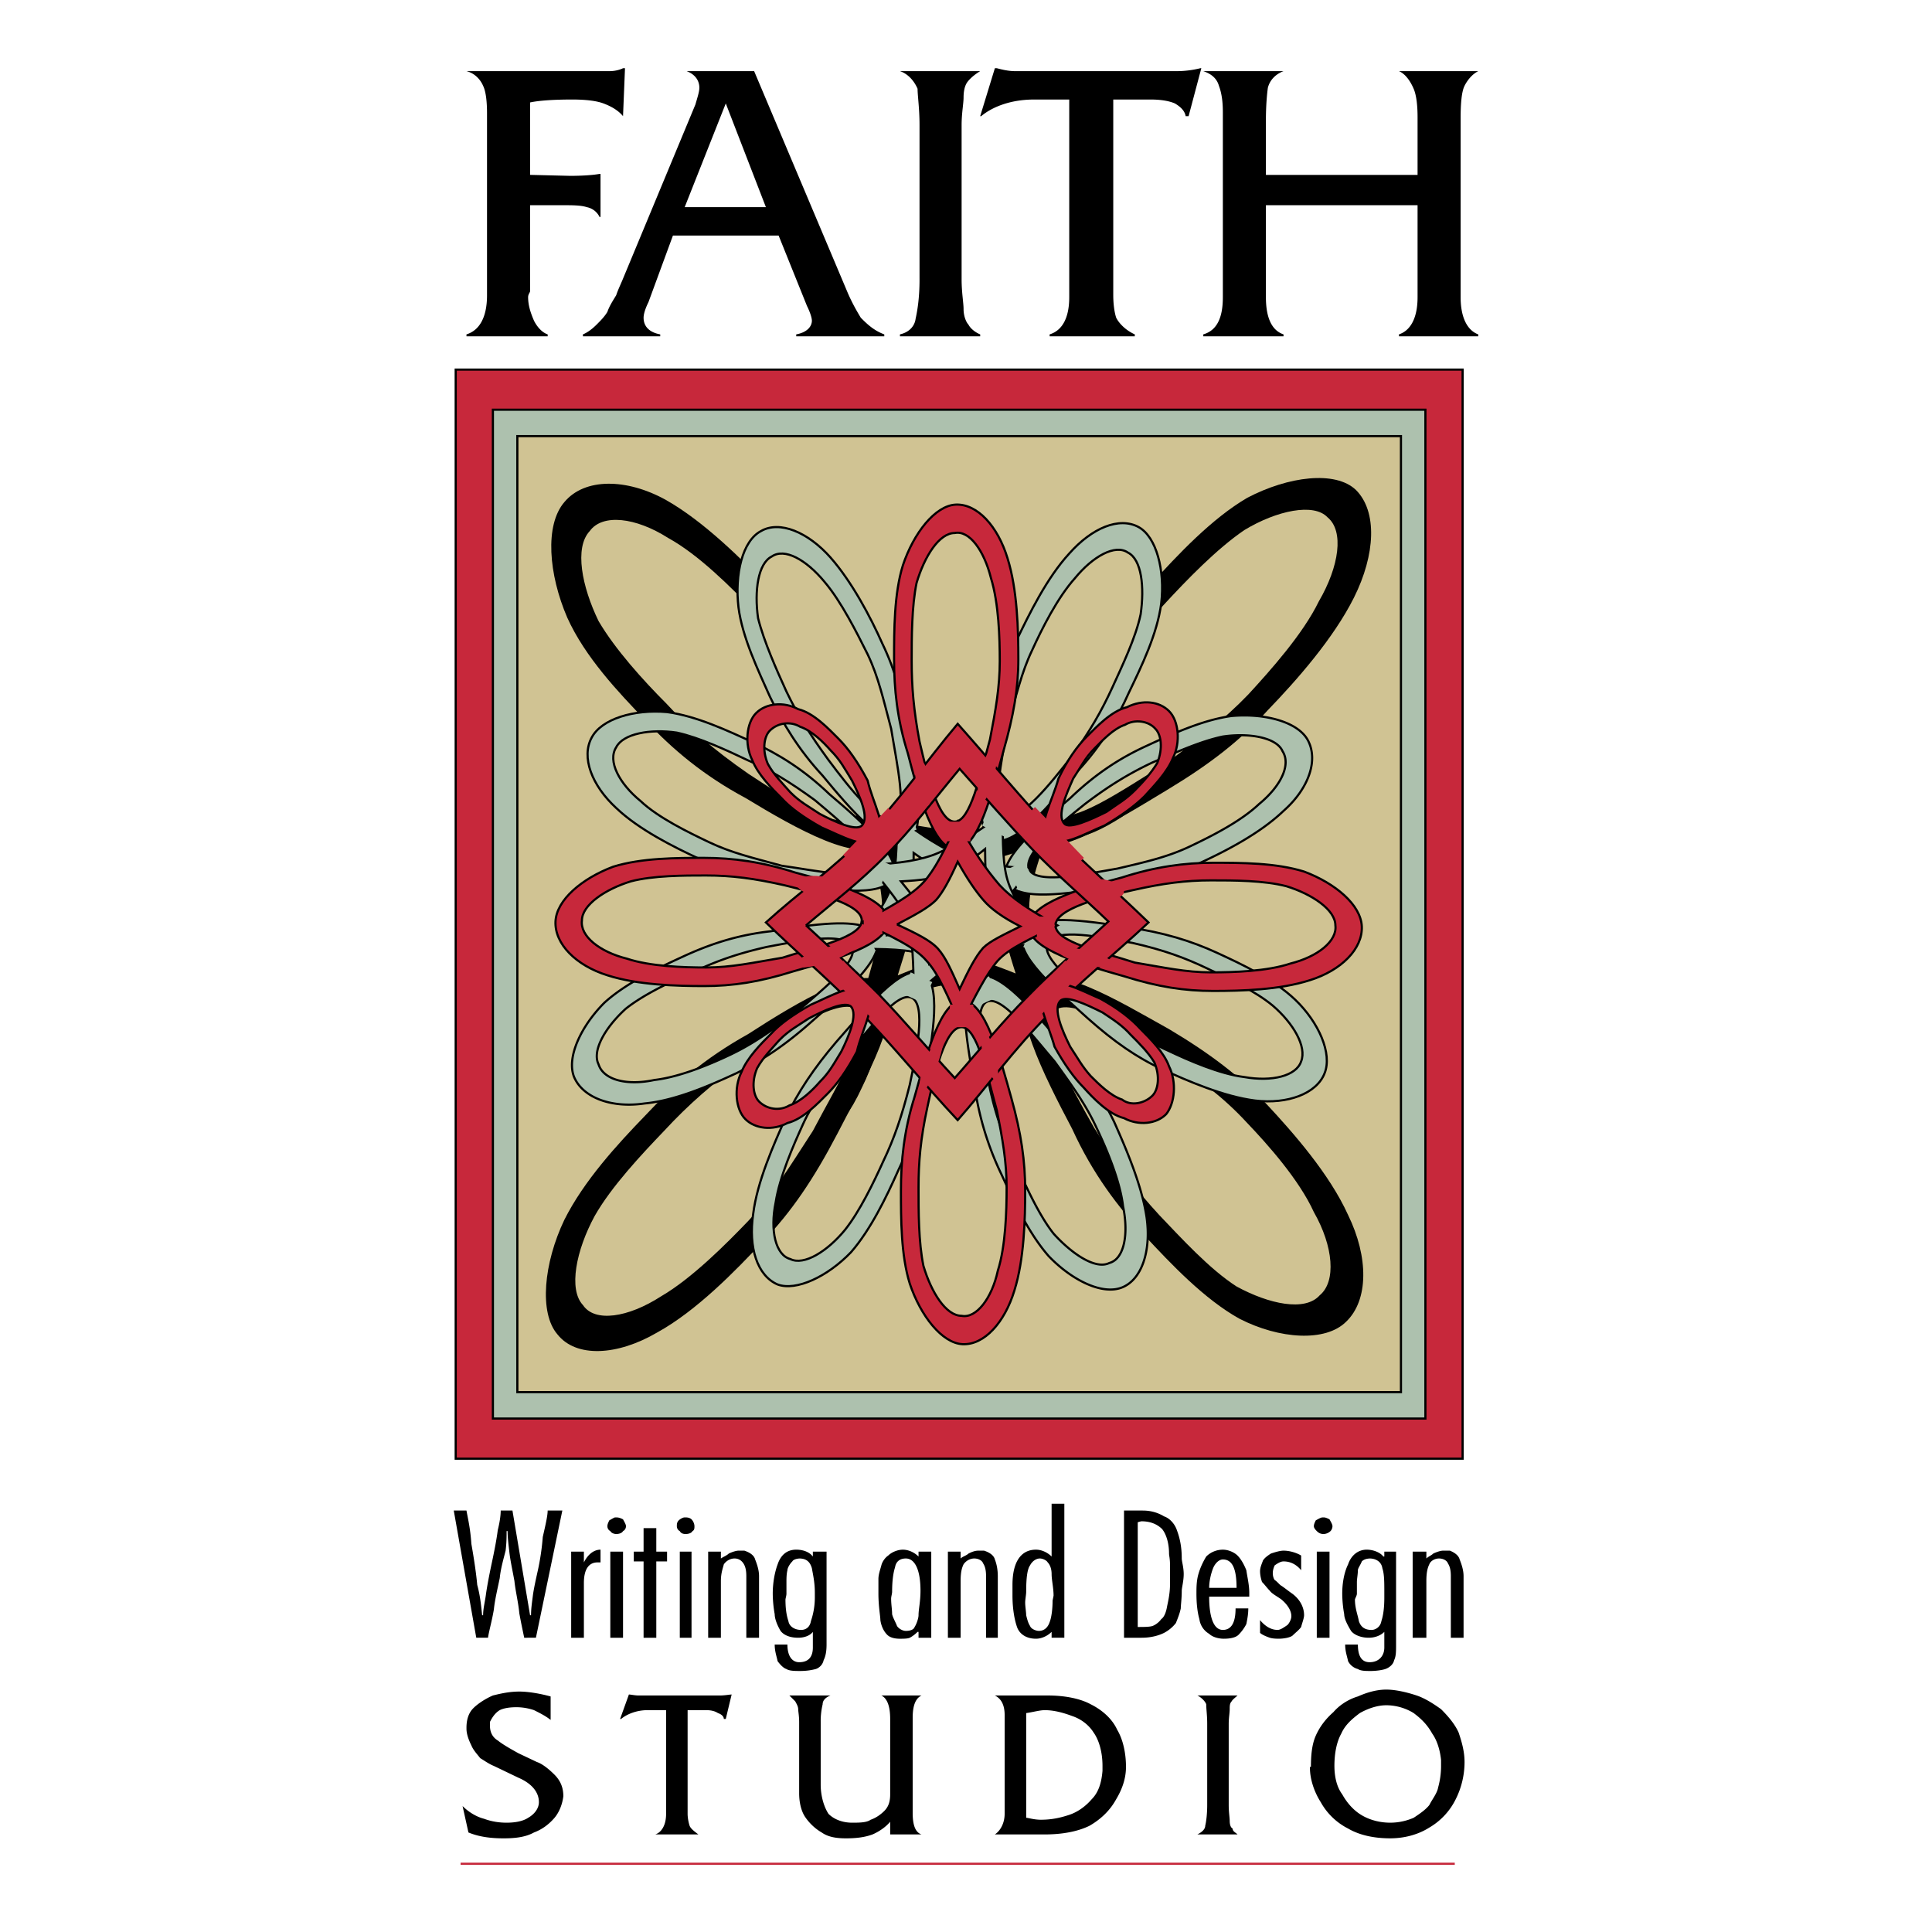 <svg xmlns="http://www.w3.org/2000/svg" width="2500" height="2500" viewBox="0 0 192.756 192.756"><path fill-rule="evenodd" clip-rule="evenodd" fill="#fff" d="M0 0h192.756v192.756H0V0z"/><path d="M48.59 29.455V11.297c0-1.074-.098-2.148-.39-2.734-.293-.683-.879-1.269-1.66-1.464h14.254c.683 0 1.171-.195 1.367-.293h.195l-.196 4.784c-.488-.586-1.171-.977-1.953-1.27-.781-.293-1.953-.391-3.124-.391-1.757 0-3.319.098-4.198.293v7.225l4.002.098c1.367 0 2.44-.098 2.929-.195h.098v4.295h-.098a1.78 1.78 0 0 0-1.269-.976c-.586-.195-1.464-.195-2.343-.195h-3.319v8.591c0 .098-.195.293-.195.586 0 .879.292 1.66.585 2.343.293.586.781 1.172 1.367 1.367v.195H46.54v-.196c1.269-.39 2.05-1.659 2.05-3.905zm13.57-1.659l7.224-17.378c.195-.684.391-1.269.391-1.66 0-.781-.488-1.367-1.27-1.66h6.736l9.274 21.966c.488 1.172 1.074 2.148 1.367 2.636.585.585 1.269 1.269 2.343 1.66v.195H79.44v-.195c1.074-.195 1.562-.781 1.562-1.367 0-.292-.195-.878-.488-1.464L77.683 23.5H67.139l-2.44 6.639c-.195.391-.488 1.074-.488 1.562 0 .878.586 1.464 1.66 1.66v.195h-7.712v-.196c.488-.195.976-.586 1.367-.977s.781-.781 1.074-1.269c.195-.585.586-1.171.878-1.66.194-.585.487-1.17.682-1.658zm6.151-7.127h8.103L72.411 10.32l-4.1 10.349zm23.43 7.127V12.468c0-1.66-.195-2.929-.195-3.612-.293-.683-.879-1.464-1.757-1.757h8.005c-.488.293-.976.684-1.269 1.074-.292.39-.39.976-.39 1.562 0 .586-.195 1.562-.195 2.734v15.425c0 1.269.195 2.343.195 2.929 0 .781.293 1.367.488 1.562.195.391.683.781 1.171.977v.195h-8.005v-.197c.878-.195 1.464-.781 1.562-1.562.195-.878.391-2.147.391-3.905v-.097h-.001zm14.937 1.854V9.93h-3.516c-2.244 0-4.1.684-5.271 1.66h-.098l1.465-4.784h.195c.391.098 1.074.293 1.855.293h16.107a9.803 9.803 0 0 0 2.344-.293h.098l-1.27 4.784h-.293c-.098-.586-.586-.977-1.074-1.27-.684-.293-1.562-.391-2.439-.391h-3.711v19.525c0 .781.098 1.66.293 2.246.293.585.977 1.269 1.855 1.66v.195h-8.494v-.195c1.27-.39 1.954-1.659 1.954-3.71zm15.326 0V11.199c0-.977-.098-1.855-.391-2.636-.195-.683-.684-1.171-1.561-1.464h8.004c-.779.293-1.365.879-1.561 1.66-.098.684-.195 1.855-.195 3.222v5.467h15.131v-5.76c0-1.074-.098-2.148-.391-2.832s-.781-1.464-1.463-1.757h7.906c-.586.293-1.074.879-1.365 1.464-.293.586-.391 1.757-.391 3.222V29.65c0 2.05.682 3.319 1.756 3.71v.195h-7.906v-.195c1.17-.391 1.854-1.66 1.854-3.71v-9.177H126.3v9.177c0 2.05.586 3.319 1.756 3.71v.195h-8.004v-.195c1.366-.39 1.952-1.659 1.952-3.71zM45.271 150.707h1.269c.098.585.391 1.757.488 3.319.293 1.659.488 3.026.586 4.1.293 1.074.391 2.051.488 3.026h.098c0-.684.195-1.366.292-2.147.098-.684.293-1.757.586-3.124.293-1.367.488-2.44.585-3.222.195-.781.293-1.464.293-1.952h1.172l1.757 10.445h.097c0-.684.098-1.269.195-2.05.098-.684.293-1.562.488-2.44.195-.879.391-2.051.488-3.319.293-1.27.488-2.147.488-2.636h1.464l-2.636 12.691H52.3c-.098-.488-.293-1.367-.488-2.441-.097-1.073-.391-2.245-.488-3.221-.195-1.074-.391-1.953-.488-2.734-.098-.879-.195-1.562-.195-2.245h-.098c0 .488 0 1.171-.098 1.952-.195.781-.488 1.758-.586 2.734-.195.976-.488 2.147-.585 3.124-.195 1.171-.488 2.147-.586 2.831h-1.171l-2.246-12.691zm11.715 4.1h1.269v1.074c.391-.781.977-1.27 1.66-1.27v1.27h-.293c-.878 0-1.367.684-1.367 2.051v5.467h-1.269v-8.592zm5.174 0v8.592h-1.269v-8.592h1.269zm-.683-3.416c.293 0 .488.097.684.194.097.195.292.488.292.684s-.097.391-.292.488c-.098.195-.391.293-.684.293-.195 0-.488-.098-.585-.293-.195-.098-.293-.293-.293-.488s.098-.391.195-.586c.195-.098.488-.292.585-.292h.098zm5.076 3.416v.977h-1.074v7.615H64.21v-7.615h-.976v-.977h.976v-2.343h1.269v2.343h1.074zm2.441 0v8.592h-1.171v-8.592h1.171zm-.586-3.416c.292 0 .488.097.585.194.195.195.293.488.293.684s0 .391-.195.488c-.098.195-.391.293-.683.293-.293 0-.488-.098-.586-.293-.195-.098-.293-.293-.293-.488s0-.391.195-.586c.098-.098.39-.292.586-.292h.098zm7.322 5.857v6.15h-1.269v-6.15c0-.586-.098-.977-.293-1.27-.195-.293-.488-.488-.878-.488-.488 0-.879.293-1.074.586-.098.391-.293.879-.293 1.66v5.662h-1.269v-8.592h1.269v.684c.293-.195.586-.293.781-.488.195-.098.684-.293.976-.293h.586c.585.195.976.488 1.074.879.195.488.39 1.074.39 1.66zm1.562 6.833h1.269c0 1.172.488 1.758 1.171 1.758.977 0 1.367-.586 1.367-1.465v-1.562c-.292.391-.878.586-1.464.586-.879 0-1.465-.293-1.757-.684-.293-.488-.586-1.172-.586-1.66a12.15 12.15 0 0 1-.195-2.05c0-1.073.195-2.147.488-2.929.293-.879.879-1.465 1.855-1.465.781 0 1.367.293 1.659.684v-.488h1.367v9.274c0 .684-.098 1.172-.293 1.562-.098.488-.488.781-.781.878-.39.099-.878.195-1.562.195-.488 0-1.074 0-1.367-.195-.293-.097-.585-.39-.879-.78-.097-.487-.292-.975-.292-1.659zm2.539-8.591c-.293 0-.684.098-.781.293-.293.293-.488.684-.488.879-.098.391-.098.878-.098 1.171v1.172c0 .195-.098.488-.098.586 0 .878.098 1.562.293 2.147.098.586.684.879 1.269.879.488 0 .879-.293.977-.879a7.285 7.285 0 0 0 .391-2.343v-.488c0-1.074-.196-1.854-.293-2.44-.195-.684-.586-.977-1.27-.977h.098zm12.007 3.222c0-2.147-.586-3.222-1.465-3.222-.585 0-.976.293-1.073.879-.195.586-.293 1.464-.293 2.44 0 .195-.098.488-.098.684 0 .586.098 1.074.098 1.562.098.391.39.879.488 1.172.195.293.585.488.878.488.391 0 .781-.098.879-.391.195-.293.391-.879.391-1.172 0-.585.195-1.366.195-2.44zm-.195-3.417v-.488h1.269v8.592h-1.269v-.586h-.098c-.293.293-.586.488-.781.586s-.683.098-.976.098c-.488 0-.976-.098-1.269-.391s-.586-.781-.684-1.465c0-.391-.195-1.367-.195-2.636v-1.465c0-.487.195-.976.293-1.366s.391-.781.684-.977c.293-.293.879-.586 1.464-.586s1.171.293 1.562.684zm7.908 1.953v6.15h-1.172v-6.15c0-.586-.098-.977-.293-1.27-.098-.293-.488-.488-.879-.488-.488 0-.878.293-1.073.586-.195.391-.292.879-.292 1.66v5.662h-1.27v-8.592h1.27v.684c.195-.195.585-.293.78-.488.195-.098.585-.293.976-.293h.586c.586.195.977.488 1.074.879.195.488.293 1.074.293 1.66zm6.638-7.225v13.375h-1.27v-.586c-.391.391-.977.684-1.562.684-.879 0-1.561-.391-1.854-1.074-.293-.781-.488-1.953-.488-3.222v-1.074c0-2.343.879-3.515 2.342-3.515.586 0 1.172.293 1.562.684v-5.271h1.27v-.001zm-1.074 9.177c0-.781-.195-1.562-.195-2.147 0-.586-.195-.977-.391-1.172-.098-.195-.488-.391-.781-.391-.391 0-.781.293-.977.684-.293.391-.389 1.366-.389 2.636 0 .293-.1.781-.1 1.074 0 .39.1.976.1 1.269.096.391.195.781.389 1.074.098.293.586.488.879.488.488 0 .879-.293 1.074-.879.195-.488.293-1.367.293-2.147l.098-.489zm7.03-8.493H114c.977 0 1.658.293 2.146.585.586.195 1.074.781 1.27 1.367.293.781.488 1.659.488 2.831 0 .293.195.879.195 1.562s-.195 1.366-.195 1.659c0 .781-.098 1.465-.098 1.757-.098.488-.293.977-.488 1.465a3.69 3.69 0 0 1-1.172.977c-.586.293-1.365.488-2.244.488h-1.758v-12.691h.001zm1.367 1.073v10.544c.586 0 1.172 0 1.465-.098.291-.098.682-.391.877-.684.293-.195.488-.684.586-1.27.098-.487.293-1.269.293-2.245v-.488-1.366c0-.684-.098-.977-.098-1.172 0-1.074-.293-1.952-.684-2.44-.488-.488-1.17-.781-2.049-.781-.098 0-.391.098-.391.098v-.098h.001zm9.761 8.689h1.27c0 .586-.098 1.074-.195 1.562-.195.391-.488.781-.781 1.074s-.879.391-1.465.391-1.172-.195-1.463-.488a2.007 2.007 0 0 1-.977-1.465c-.195-.684-.293-1.562-.293-2.538 0-.586 0-1.269.195-1.952s.488-1.27.781-1.758a2.355 2.355 0 0 1 1.658-.684c.586 0 1.172.293 1.465.586.391.391.684.977.879 1.465.098.684.293 1.464.293 2.245v.391h-4.002c0 2.147.488 3.319 1.365 3.319.88 0 1.27-.781 1.27-2.148zm.098-2.05c0-1.854-.391-2.831-1.367-2.831-.391 0-.779.391-.975.879s-.391 1.27-.391 1.952h2.733zm2.344 4.491v-1.27c.488.586 1.074.977 1.756.977.295 0 .684-.293.977-.488.195-.195.391-.586.391-.879 0-.488-.293-1.073-.977-1.659-.391-.293-.975-.586-1.17-.879-.293-.293-.488-.586-.781-.879-.098-.293-.195-.683-.195-1.073s.195-.781.293-1.074c.195-.293.488-.488.781-.684.293-.098.877-.293 1.268-.293.586 0 1.27.195 1.758.488v1.465c-.488-.586-1.074-.879-1.758-.879-.291 0-.586.195-.877.391-.098.195-.195.488-.195.781s.098.585.195.683c.291.195.486.488.682.586.293.195.781.586 1.074.781.781.586 1.172 1.367 1.172 2.147 0 .293-.195.781-.293 1.172-.195.293-.586.586-.879.879-.293.195-.879.293-1.365.293-.1 0-.586 0-.879-.098s-.783-.293-.978-.488zm6.931-8.103v8.592h-1.27v-8.592h1.27zm-.585-3.416c.195 0 .391.097.586.194.098.195.293.488.293.684s-.098.391-.195.488a1.055 1.055 0 0 1-.684.293c-.293 0-.488-.098-.684-.293-.098-.098-.293-.293-.293-.488s.098-.391.195-.586c.195-.098.488-.292.684-.292h.098zm2.146 12.69h1.27c0 1.172.391 1.758 1.172 1.758.879 0 1.465-.586 1.465-1.465v-1.562c-.391.391-.977.586-1.562.586-.781 0-1.465-.293-1.758-.684-.293-.488-.682-1.172-.682-1.66a11.93 11.93 0 0 1-.197-2.05c0-1.073.197-2.147.586-2.929.293-.879.977-1.465 1.855-1.465.684 0 1.367.293 1.66.684h.098v-.488h1.172v9.274c0 .684 0 1.172-.195 1.562-.098.488-.586.781-.879.878-.293.099-.879.195-1.465.195-.488 0-.977 0-1.27-.195a1.551 1.551 0 0 1-.977-.78c-.098-.487-.293-.975-.293-1.659zm2.539-8.591c-.391 0-.684.098-.879.293-.098.293-.391.684-.391.879 0 .391-.098.878-.098 1.171v1.172c0 .195-.195.488-.195.586 0 .878.293 1.562.391 2.147.195.586.586.879 1.27.879.391 0 .879-.293.977-.879.195-.586.293-1.366.293-2.343v-.488c0-1.074 0-1.854-.195-2.44-.098-.684-.684-.977-1.27-.977h.097zm9.275 1.758v6.15h-1.27v-6.15c0-.586-.098-.977-.293-1.27-.098-.293-.488-.488-.879-.488-.488 0-.879.293-.977.586-.195.391-.293.879-.293 1.66v5.662h-1.367v-8.592h1.367v.684c.195-.195.488-.293.684-.488.195-.098.684-.293.977-.293h.684c.488.195.879.488.977.879.195.488.39 1.074.39 1.66zM46.54 172.38c0-.781.195-1.465.684-1.953.488-.487 1.269-.976 1.953-1.269.781-.195 1.66-.391 2.636-.391.879 0 2.05.195 3.124.488v2.343c-.488-.391-1.074-.684-1.66-.977a5.528 5.528 0 0 0-1.757-.292c-.684 0-1.27.097-1.66.292-.488.293-.781.781-.976 1.172v.391c0 .683.293 1.171.781 1.464.488.391 1.172.781 2.051 1.27l1.854.879c.586.195 1.27.781 1.757 1.269.585.586.878 1.27.878 2.147-.098.781-.39 1.562-.878 2.148-.586.684-1.269 1.172-2.05 1.464-.878.488-1.952.586-3.026.586-1.074 0-2.343-.098-3.515-.586l-.585-2.636c.585.586 1.367 1.074 2.148 1.27.781.293 1.562.391 2.245.391s1.562-.098 2.148-.488c.683-.391 1.074-.977 1.074-1.562 0-.976-.684-1.854-2.05-2.44l-2.441-1.171c-.488-.195-.878-.488-1.367-.781-.293-.391-.684-.781-.879-1.27-.293-.586-.488-1.171-.488-1.659v-.099h-.001zm19.916 8.591v-10.349h-1.855c-1.074 0-2.05.391-2.636.879h-.098l.878-2.44c.195 0 .586.098.977.098h8.103c.488 0 .976-.098 1.171-.098l-.586 2.44h-.195c0-.293-.293-.488-.585-.586-.293-.195-.684-.293-1.172-.293h-1.855v10.349c0 .391.098.879.195 1.172s.488.586.879.878h-4.296c.586-.196 1.075-.878 1.075-2.05zm13.276-2.051v-7.126c0-.586-.097-1.074-.097-1.269 0-.294-.195-.586-.293-.781l-.586-.586h4.101c-.488.195-.781.488-.781.879a7.25 7.25 0 0 0-.195 1.757v6.248c0 1.269.391 2.343.781 2.929.586.586 1.464.879 2.343.879.684 0 1.464 0 1.855-.293.585-.195 1.074-.586 1.367-.879.488-.488.586-1.074.586-1.659v-7.518c0-1.27-.293-2.05-.879-2.343h4.003c-.586.293-.879.977-.879 2.245v9.47c0 1.27.293 1.952.879 2.147h-3.124v-1.269c-.391.488-1.074.977-1.757 1.269-.781.293-1.66.391-2.636.391-.879 0-1.757-.098-2.441-.586-.683-.39-1.269-.976-1.66-1.562s-.587-1.464-.587-2.343zm20.502 1.953v.098-9.86c0-1.073-.391-1.659-.977-1.952h5.271c1.66 0 3.223.293 4.295.879 1.172.585 2.148 1.464 2.637 2.538.586.976.879 2.343.879 3.709 0 1.172-.391 2.246-.977 3.222-.586 1.074-1.465 1.953-2.637 2.637-1.17.586-2.732.878-4.49.878h-4.979c.586-.39.977-1.171.977-2.05v-.099h.001zm2.149.488c.195 0 .779.195 1.463.195 1.074 0 1.953-.195 2.832-.488s1.66-.879 2.244-1.562c.684-.683.977-1.659 1.074-2.831v-.195-.292c0-1.465-.391-2.637-.879-3.32-.486-.78-1.268-1.366-2.146-1.659-.781-.293-1.758-.586-2.734-.586-.488 0-1.172.195-1.854.293v10.445zm18.06-1.269v-8.103c0-.879-.098-1.464-.098-1.952-.098-.293-.488-.684-.879-.879h4.002c-.195.195-.488.391-.586.586-.195.195-.195.487-.195.781 0 .39-.098.878-.098 1.464v8.103c0 .684.098 1.27.098 1.562 0 .391.098.684.293.781 0 .293.293.39.488.585h-4.002c.391-.195.781-.487.781-.878.099-.39.196-1.171.196-2.05zm10.348-3.808c0-1.171.098-2.245.488-3.123.391-.879.977-1.66 1.758-2.344.586-.683 1.463-1.269 2.439-1.562.879-.391 1.855-.684 2.832-.684s2.146.293 3.025.586 1.758.879 2.441 1.367c.684.683 1.367 1.464 1.758 2.342.293.879.586 1.855.586 2.93a8.28 8.28 0 0 1-.879 3.709 6.698 6.698 0 0 1-2.637 2.832c-1.074.683-2.439 1.073-3.904 1.073-1.562 0-3.027-.292-4.199-.976a6.486 6.486 0 0 1-2.732-2.637c-.684-1.074-1.074-2.343-1.074-3.416v-.099h.098v.002zm2.344-.096c0 .976.195 2.05.779 2.831.488.878 1.172 1.659 2.051 2.147s1.855.684 2.734.684 1.658-.195 2.342-.488c.586-.391 1.172-.781 1.562-1.27.293-.586.781-1.172.879-1.757a8.003 8.003 0 0 0 .293-2.051v-.683c-.098-.977-.391-1.953-.879-2.636-.488-.879-1.074-1.465-1.855-2.051-.781-.488-1.756-.78-2.732-.78s-1.953.391-2.637.78c-.781.586-1.465 1.172-1.854 2.051-.488.879-.683 2.051-.683 3.223z" fill-rule="evenodd" clip-rule="evenodd"/><path fill="none" stroke="#c7283b" stroke-width=".216" stroke-miterlimit="2.613" d="M45.954 185.949h99.189"/><path fill-rule="evenodd" clip-rule="evenodd" fill="#c7283b" stroke="#000" stroke-width=".216" stroke-miterlimit="2.613" d="M45.466 36.875h100.458v108.657H45.466V36.875z"/><path fill-rule="evenodd" clip-rule="evenodd" fill="#adc1ae" stroke="#000" stroke-width=".216" stroke-miterlimit="2.613" d="M49.176 40.877h93.037v100.652H49.176V40.877z"/><path fill-rule="evenodd" clip-rule="evenodd" fill="#d0c393" stroke="#000" stroke-width=".216" stroke-miterlimit="2.613" d="M51.616 43.513h88.157v95.381H51.616V43.513z"/><path d="M64.503 71.825c2.636 2.832 5.76 5.467 9.958 7.712 4.979 3.026 11.52 6.736 13.57 4.394 2.246-2.343-1.562-9.274-4.295-14.644-2.246-4.491-4.393-7.712-7.029-10.543-2.733-2.831-6.541-6.639-10.349-8.787-3.905-2.148-8.005-2.148-9.958.195-1.952 2.246-1.562 7.126.293 11.422 1.757 3.905 5.077 7.42 7.81 10.251z" fill-rule="evenodd" clip-rule="evenodd" stroke="#000" stroke-width=".216" stroke-miterlimit="2.613"/><path d="M66.456 70.165c2.343 2.539 4.686 4.588 8.2 7.029 3.71 2.44 9.08 5.955 10.739 4.198 1.562-1.66-1.757-7.42-4.003-11.813-2.343-3.514-3.905-6.15-6.248-8.688-2.245-2.343-5.467-5.564-8.493-7.225-3.222-2.05-6.541-2.44-7.81-.683-1.562 1.659-.781 5.564.878 8.981 1.66 2.832 4.491 5.956 6.737 8.201z" fill-rule="evenodd" clip-rule="evenodd" fill="#d0c393"/><path d="M64.405 111.266c2.733-2.929 5.858-5.662 10.25-8.103 4.979-3.222 11.618-7.225 13.57-4.882 2.147 2.246-1.854 9.372-4.686 14.84-2.343 4.49-4.588 7.81-7.419 10.738-2.733 2.929-6.639 6.932-10.544 9.079-4.002 2.343-8.103 2.538-9.958.195-1.855-2.147-1.367-7.126.683-11.422 1.954-3.904 5.273-7.517 8.104-10.445zm1.855 1.562c2.44-2.637 4.881-4.784 8.396-7.322 3.808-2.538 9.373-6.248 10.935-4.686 1.562 1.659-2.148 7.517-4.491 12.008-2.343 3.611-4.002 6.346-6.443 8.981-2.245 2.343-5.662 5.76-8.688 7.517-3.319 2.148-6.639 2.637-7.81.879-1.464-1.562-.684-5.467 1.171-8.884 1.659-2.928 4.685-6.15 6.93-8.493zM114.195 123.273c-2.637-2.831-5.176-6.15-7.225-10.641-2.832-5.369-6.346-12.301-4.199-14.449 2.246-2.343 8.787 1.66 13.863 4.491 4.102 2.44 7.029 4.686 9.764 7.517 2.635 2.832 6.248 6.932 8.102 11.032 2.051 4.198 2.051 8.493-.193 10.642-2.051 2.05-6.641 1.757-10.643-.293-3.514-1.953-6.834-5.468-9.469-8.299zm1.463-2.049c-2.342-2.538-4.295-5.077-6.541-8.786-2.244-4.003-5.564-9.763-4.002-11.521 1.66-1.659 7.029 1.953 11.129 4.394 3.32 2.343 5.76 4.1 8.104 6.639 2.148 2.245 5.271 5.76 6.736 8.981 1.953 3.417 2.246 6.932.586 8.298-1.465 1.66-5.076.879-8.299-.878-2.732-1.758-5.564-4.882-7.713-7.127zM114.781 58.353c-2.734 2.929-5.371 6.248-7.615 10.934-3.027 5.37-6.736 12.496-4.588 14.546 2.146 2.245 8.785-1.953 13.959-5.077 4.199-2.539 7.225-4.881 9.959-7.908 2.83-2.929 6.541-7.127 8.59-11.227 2.148-4.295 2.344-8.591.195-10.739-2.049-1.953-6.736-1.367-10.836.781-3.515 2.051-6.931 5.663-9.664 8.69zm1.365 1.952c-2.439 2.636-4.393 5.174-6.736 8.981-2.439 4.1-5.955 10.055-4.393 11.715s7.029-2.245 11.227-4.784c3.418-2.538 5.857-4.393 8.299-6.931 2.246-2.441 5.467-6.053 7.029-9.274 2.051-3.515 2.539-7.029.879-8.396-1.367-1.464-5.076-.684-8.299 1.269-2.734 1.855-5.759 4.979-8.006 7.42z" fill-rule="evenodd" clip-rule="evenodd"/><path d="M85.688 101.112c1.367-4.49 2.343-7.81 2.44-10.348 0-2.441-.879-5.467-2.147-9.665 4.002 1.269 7.224 1.757 9.86 1.854 2.245 0 5.272-.585 9.372-2.147-1.465 4.295-2.635 7.419-2.635 9.763.096 2.636.975 5.857 2.342 10.153-3.904-1.367-6.834-2.637-9.274-2.637-2.539-.097-5.76 1.368-9.958 3.027z" fill-rule="evenodd" clip-rule="evenodd" stroke="#000" stroke-width=".216" stroke-miterlimit="2.613"/><path d="M89.397 97.5c.879-2.831 1.562-4.881 1.562-6.443s-.586-3.515-1.367-6.053c2.539.781 4.588 1.074 6.249 1.074 1.366.098 3.319-.39 5.858-1.269-.977 2.636-1.66 4.588-1.66 6.053 0 1.66.586 3.71 1.465 6.443-2.441-.976-4.297-1.659-5.858-1.659-1.563-.098-3.612.781-6.249 1.854z" fill-rule="evenodd" clip-rule="evenodd" fill="#d0c393" stroke="#000" stroke-width=".216" stroke-miterlimit="2.613"/><path fill-rule="evenodd" clip-rule="evenodd" d="M84.711 99.551l1.856-1.856 2.245 2.344-1.855 1.952-2.246-2.44zM104.041 102.187l-2.049-2.246 2.342-2.441 2.051 2.148-2.344 2.539zM102.383 81.978l1.756-1.855 2.148 2.343-1.758 1.757-2.146-2.245zM84.809 82.369l2.343-2.539 1.855 1.953-2.343 2.538-1.855-1.952zM84.224 107.751c1.171-2.343 2.44-4.1 2.929-3.808.488.195 0 2.246-1.171 4.589-1.074 2.343-2.343 4.003-2.832 3.808-.488-.195-.001-2.344 1.074-4.589zM107.557 98.965c-.195.391 1.074 1.562 2.732 2.538 1.66.977 3.125 1.465 3.32.977.098-.391-1.074-1.562-2.832-2.538-1.66-.977-3.123-1.368-3.22-.977zM103.943 103.651c-.391.292 0 2.245.879 4.393s1.953 3.71 2.344 3.515c.488-.293.098-2.245-.879-4.394-.879-2.147-1.953-3.709-2.344-3.514zM109.996 80.514c1.855-1.367 3.906-2.148 4.395-1.855.486.195-.586 1.464-2.441 2.831-1.953 1.269-3.904 2.148-4.49 1.855-.489-.293.585-1.562 2.536-2.831zM76.316 79.049c.292-.488 1.659-.097 3.124.879 1.367 1.074 2.343 2.245 2.05 2.733s-1.757.098-3.124-.878c-1.464-1.074-2.343-2.246-2.05-2.734zM82.662 70.067c-.488.391 0 2.148 1.074 3.905 1.074 1.855 2.246 3.124 2.733 2.733.391-.293-.097-2.05-1.074-3.905-1.074-1.854-2.246-3.026-2.733-2.733z"/><path d="M76.804 69.482c1.269 2.636 2.832 5.271 5.272 7.908 2.733 3.319 6.443 7.615 8.396 6.639 2.05-.879.878-6.541.195-10.837-.585-3.612-1.366-6.346-2.636-8.981-1.171-2.636-3.026-6.15-5.174-8.591-2.246-2.538-5.077-3.709-6.932-2.635-1.855.976-2.636 4.295-2.246 7.614.391 3.025 1.953 6.247 3.125 8.883z" fill-rule="evenodd" clip-rule="evenodd" fill="#adc1ae" stroke="#000" stroke-width=".216" stroke-miterlimit="2.613"/><path d="M78.463 68.994c1.074 2.246 2.343 4.295 4.198 6.834 2.05 2.733 4.979 6.541 6.541 5.857 1.367-.684.293-5.37-.292-8.981-.781-2.929-1.27-5.174-2.343-7.42-1.074-2.148-2.636-5.271-4.296-7.224-1.855-2.246-4.003-3.417-5.272-2.538-1.367.683-1.757 3.417-1.367 6.15.586 2.343 1.855 5.174 2.831 7.322z" fill-rule="evenodd" clip-rule="evenodd" fill="#d0c393" stroke="#000" stroke-width=".216" stroke-miterlimit="2.613"/><path d="M68.115 95.45c2.539-1.171 5.272-2.147 8.787-2.538 4.197-.684 9.665-1.562 10.543.488.977 2.148-3.319 5.76-6.541 8.591-2.636 2.343-4.881 3.808-7.419 5.077-2.539 1.171-6.053 2.733-9.177 3.025-3.319.488-6.151-.585-7.029-2.636-.781-1.952.683-5.076 3.026-7.419 2.148-1.952 5.272-3.416 7.81-4.588zm.976 1.562c2.246-1.073 4.394-1.854 7.42-2.538 3.124-.586 7.81-1.562 8.493 0 .684 1.464-3.026 4.295-5.662 6.638-2.44 1.758-4.198 3.026-6.443 4.101-2.05.977-5.077 2.245-7.615 2.538-2.734.586-5.077 0-5.565-1.562-.684-1.367.684-3.71 2.733-5.564 1.856-1.465 4.59-2.734 6.639-3.613zM99.941 117.221a30.018 30.018 0 0 1-2.734-9.079c-.78-4.296-1.756-9.86.293-10.642 2.051-.976 5.662 3.417 8.494 6.736 2.344 2.733 3.904 5.077 5.174 7.713 1.172 2.636 2.734 6.248 3.223 9.47.486 3.417-.488 6.248-2.441 7.029-1.953.78-4.979-.684-7.322-3.124-2.05-2.344-3.515-5.565-4.687-8.103zm1.465-.976c-1.074-2.344-1.953-4.491-2.637-7.615-.684-3.222-1.758-8.005-.293-8.688s4.393 3.222 6.736 5.955c1.758 2.44 3.125 4.295 4.197 6.639.977 2.05 2.344 5.271 2.637 7.81.586 2.831.098 5.272-1.367 5.663-1.367.683-3.709-.879-5.564-2.93-1.465-1.855-2.732-4.686-3.709-6.834zM114.293 74.461c-2.539 1.171-4.98 2.733-7.518 5.174-3.223 2.734-7.42 6.346-6.346 8.298.977 2.148 6.443 1.171 10.738.488 3.418-.488 6.053-1.171 8.592-2.343 2.537-1.171 5.955-2.929 8.297-5.174 2.441-2.148 3.516-4.979 2.441-7.029-.977-1.855-4.295-2.733-7.615-2.44-2.927.39-6.052 1.854-8.589 3.026zm.584 1.659c-2.244 1.074-4.197 2.246-6.637 4.101-2.539 2.05-6.248 4.979-5.566 6.541.781 1.464 5.371.488 8.787-.098 2.93-.684 5.076-1.171 7.322-2.246 2.051-.976 4.979-2.441 6.834-4.198 2.148-1.757 3.221-3.905 2.342-5.272-.584-1.367-3.318-1.854-5.955-1.464-2.342.489-5.076 1.758-7.127 2.636z" fill-rule="evenodd" clip-rule="evenodd" fill="#adc1ae" stroke="#000" stroke-width=".216" stroke-miterlimit="2.613"/><path d="M85.004 94.669c1.953-2.539 3.319-4.491 3.905-6.151.488-1.659.586-3.905.586-7.029 2.538 1.953 4.686 3.222 6.443 4.003 1.562.585 3.808.976 6.931 1.171-1.951 2.44-3.416 4.1-3.904 5.662-.586 1.757-.586 4.198-.586 7.42-2.44-2.051-4.198-3.612-5.857-4.394-1.66-.682-4.296-.682-7.518-.682z" fill-rule="evenodd" clip-rule="evenodd" fill="#adc1ae" stroke="#000" stroke-width=".216" stroke-miterlimit="2.613"/><path d="M88.421 93.303c1.171-1.562 2.05-2.733 2.343-3.808.391-1.074.391-2.44.391-4.393 1.66 1.171 2.929 1.953 4.101 2.44.976.488 2.342.684 4.295.781-1.172 1.465-2.148 2.539-2.441 3.515-.292 1.172-.39 2.636-.39 4.687-1.464-1.27-2.538-2.246-3.612-2.733-1.074-.489-2.636-.489-4.687-.489z" fill-rule="evenodd" clip-rule="evenodd" fill="#d0c393" stroke="#000" stroke-width=".216" stroke-miterlimit="2.613"/><path fill-rule="evenodd" clip-rule="evenodd" fill="#adc1ae" d="M84.711 93.4l1.661-.781.976 2.245-1.66.782-.977-2.246zM97.402 100.43l-.878-2.051 2.148-.977.879 2.051-2.149.977zM100.625 86.664l1.563-.684 1.072 2.051-1.658.781-.977-2.148zM88.519 81.978l2.148-.977.781 1.758-2.148.976-.781-1.757z"/><path d="M112.633 69.091c-1.172 2.636-2.734 5.272-5.174 7.908-2.734 3.417-6.443 7.712-8.396 6.736-2.051-.977-.977-6.639-.195-10.935.586-3.514 1.367-6.248 2.539-8.884 1.268-2.636 3.025-6.248 5.271-8.688 2.244-2.539 4.979-3.71 6.932-2.636 1.756.976 2.635 4.295 2.244 7.614-.391 3.028-1.952 6.249-3.221 8.885z" fill-rule="evenodd" clip-rule="evenodd" fill="#adc1ae" stroke="#000" stroke-width=".216" stroke-miterlimit="2.613"/><path d="M110.973 68.603c-1.074 2.343-2.246 4.393-4.1 6.932-2.051 2.636-5.076 6.443-6.541 5.76s-.391-5.37.195-8.884c.879-3.026 1.367-5.272 2.439-7.517.977-2.148 2.539-5.272 4.297-7.225 1.756-2.147 4.002-3.417 5.271-2.538 1.367.683 1.66 3.417 1.27 6.15-.488 2.343-1.855 5.174-2.831 7.322z" fill-rule="evenodd" clip-rule="evenodd" fill="#d0c393" stroke="#000" stroke-width=".216" stroke-miterlimit="2.613"/><path d="M121.418 95.06c-2.537-1.171-5.369-2.05-8.883-2.538-4.197-.684-9.568-1.464-10.445.586-.977 2.05 3.318 5.662 6.441 8.493 2.637 2.343 4.883 3.905 7.42 5.077 2.539 1.171 6.15 2.732 9.275 3.124 3.221.39 6.15-.684 6.932-2.733.781-1.953-.586-5.077-2.93-7.322-2.146-2.052-5.271-3.516-7.81-4.687zm-.975 1.562c-2.246-1.074-4.395-1.855-7.42-2.539-3.125-.585-7.811-1.562-8.494 0-.781 1.464 3.027 4.393 5.662 6.639 2.344 1.757 4.102 3.123 6.346 4.1 2.051.977 5.174 2.343 7.615 2.636 2.734.488 5.174-.098 5.662-1.562.586-1.465-.781-3.808-2.83-5.564-1.757-1.465-4.492-2.734-6.541-3.71zM89.593 116.83c1.269-2.636 2.246-5.467 2.636-9.079.878-4.295 1.757-9.86-.195-10.641-2.05-.977-5.662 3.515-8.591 6.833-2.246 2.637-3.807 4.979-5.077 7.615-1.171 2.636-2.831 6.346-3.222 9.567-.488 3.319.391 6.15 2.44 7.029 1.855.684 4.979-.781 7.322-3.222 1.953-2.244 3.515-5.465 4.687-8.102zm-1.465-.976c1.074-2.245 1.855-4.491 2.636-7.615.684-3.222 1.66-8.005.195-8.688-1.464-.684-4.295 3.222-6.639 5.955-1.757 2.538-3.124 4.296-4.198 6.639-.976 2.147-2.343 5.271-2.733 7.81-.586 2.832 0 5.272 1.464 5.663 1.367.683 3.71-.781 5.467-2.93 1.466-1.855 2.832-4.686 3.808-6.834zM75.144 74.07c2.539 1.171 5.077 2.733 7.615 5.174 3.222 2.733 7.322 6.346 6.346 8.298-.977 2.148-6.541 1.171-10.739.586-3.417-.488-6.053-1.269-8.591-2.44s-6.053-2.929-8.298-5.077c-2.441-2.246-3.515-5.077-2.441-7.029.977-1.854 4.198-2.831 7.518-2.538 2.928.391 6.052 1.855 8.59 3.026zm-.585 1.758c2.245.976 4.198 2.148 6.736 4.002 2.44 2.05 6.15 5.077 5.467 6.541-.684 1.562-5.272.488-8.787 0-2.831-.781-4.979-1.269-7.224-2.343-2.05-.977-5.077-2.441-6.833-4.101-2.148-1.757-3.319-4.003-2.441-5.369.684-1.367 3.417-1.855 6.053-1.464 2.245.488 4.978 1.758 7.029 2.734z" fill-rule="evenodd" clip-rule="evenodd" fill="#adc1ae" stroke="#000" stroke-width=".216" stroke-miterlimit="2.613"/><path d="M104.432 94.279c-1.854-2.538-3.221-4.491-3.807-6.15s-.586-3.905-.586-7.029c-2.539 2.05-4.686 3.222-6.443 4.002-1.562.683-3.808 1.074-6.932 1.171 1.953 2.44 3.417 4.101 3.905 5.662.488 1.758.586 4.198.586 7.42 2.343-2.051 4.101-3.612 5.76-4.296 1.757-.78 4.296-.78 7.517-.78z" fill-rule="evenodd" clip-rule="evenodd" fill="#adc1ae" stroke="#000" stroke-width=".216" stroke-miterlimit="2.613"/><path d="M101.113 93.01c-1.172-1.66-2.051-2.831-2.441-3.905-.293-.976-.391-2.44-.391-4.393-1.562 1.269-2.928 1.953-4.002 2.539-.976.391-2.44.585-4.393.683 1.269 1.562 2.148 2.636 2.441 3.612.39 1.074.39 2.538.39 4.588 1.464-1.27 2.636-2.246 3.71-2.636 1.073-.488 2.635-.488 4.686-.488z" fill-rule="evenodd" clip-rule="evenodd" fill="#d0c393" stroke="#000" stroke-width=".216" stroke-miterlimit="2.613"/><path fill-rule="evenodd" clip-rule="evenodd" fill="#adc1ae" d="M104.822 93.01l-1.66-.781-1.072 2.245 1.658.781 1.074-2.245zM92.034 100.039l.976-2.051-2.148-.976-.976 2.05 2.148.977zM88.812 86.273l-1.562-.683-.977 2.148 1.562.683.977-2.148zM101.016 81.587l-2.149-.976-.879 1.758 2.149 1.073.879-1.855z"/><path d="M89.202 65.772c0 2.929.293 5.956 1.367 9.372 1.074 4.198 2.636 9.665 4.784 9.567 2.245 0 3.612-5.564 4.784-9.86.977-3.417 1.465-6.151 1.465-9.08s-.098-6.931-1.074-10.055c-.977-3.222-3.027-5.467-5.174-5.37-2.05.098-4.198 2.831-5.272 6.053-.88 2.832-.88 6.444-.88 9.373z" fill-rule="evenodd" clip-rule="evenodd" fill="#c7283b" stroke="#000" stroke-width=".216" stroke-miterlimit="2.613"/><path d="M90.959 65.967c0 2.539.195 4.881.781 8.005.781 3.319 1.855 8.005 3.515 8.005 1.562 0 2.538-4.686 3.514-8.2.586-3.026.977-5.271.977-7.81 0-2.343-.098-5.76-.879-8.298-.684-2.733-2.148-4.784-3.612-4.491-1.562 0-3.026 2.343-3.808 4.979-.488 2.343-.488 5.467-.488 7.81z" fill-rule="evenodd" clip-rule="evenodd" fill="#d0c393" stroke="#000" stroke-width=".216" stroke-miterlimit="2.613"/><path d="M70.263 85.59c2.831 0 5.76.391 9.079 1.465 4.1 1.074 9.372 2.636 9.274 4.881 0 2.343-5.369 3.808-9.47 4.979-3.417 1.073-6.053 1.464-8.884 1.464-2.734 0-6.639-.098-9.665-1.074-3.125-.976-5.272-3.124-5.174-5.369.097-2.147 2.636-4.295 5.76-5.467 2.832-.879 6.346-.879 9.08-.879zm.195 1.757c2.539 0 4.784.293 7.81.976 3.124.781 7.713 1.855 7.713 3.515 0 1.66-4.589 2.636-7.908 3.71-2.929.488-5.076.977-7.615.977-2.245 0-5.564-.098-7.908-.879-2.733-.683-4.686-2.246-4.491-3.808 0-1.562 2.343-3.124 4.881-3.905 2.246-.586 5.273-.586 7.518-.586zM89.886 118.783c0-2.929.292-5.955 1.367-9.373 1.172-4.197 2.636-9.664 4.784-9.566 2.245 0 3.709 5.564 4.881 9.763.977 3.515 1.365 6.248 1.365 9.177 0 2.831-.096 6.834-1.072 9.957-.977 3.223-3.027 5.468-5.174 5.37-2.051-.098-4.198-2.831-5.272-6.053-.879-2.831-.879-6.444-.879-9.275zm1.757-.293c0-2.539.195-4.881.878-8.006.684-3.221 1.757-8.005 3.417-8.005 1.562 0 2.538 4.784 3.515 8.298.586 2.929.977 5.174.977 7.713 0 2.343-.098 5.857-.879 8.298-.586 2.733-2.148 4.784-3.612 4.491-1.562 0-3.026-2.344-3.807-4.979-.489-2.343-.489-5.467-.489-7.81zM121.029 86.078c-2.832 0-5.762.391-9.08 1.464-4.1 1.074-9.371 2.636-9.275 4.881 0 2.343 5.371 3.808 9.471 4.979 3.416 1.074 6.053 1.465 8.885 1.465 2.83 0 6.637-.098 9.664-1.074 3.125-.976 5.271-3.124 5.174-5.369-.098-2.148-2.635-4.295-5.76-5.467-2.831-.879-6.249-.879-9.079-.879zm-.195 1.757c-2.539 0-4.785.293-7.811.976-3.125.684-7.713 1.855-7.713 3.515s4.588 2.636 7.908 3.71c2.928.488 5.076.976 7.615.976 2.244 0 5.564-.097 7.906-.878 2.734-.684 4.688-2.246 4.492-3.808 0-1.562-2.344-3.124-4.883-3.905-2.243-.586-5.27-.586-7.514-.586z" fill-rule="evenodd" clip-rule="evenodd" fill="#c7283b" stroke="#000" stroke-width=".216" stroke-miterlimit="2.613"/><path d="M85.981 92.033c2.831-1.562 4.881-2.636 6.15-4.002 1.074-1.171 2.147-3.222 3.417-6.053 1.463 2.832 2.928 4.882 4.198 6.346 1.172 1.27 3.025 2.539 5.76 4.003-2.734 1.367-4.783 2.246-5.955 3.515-1.172 1.367-2.246 3.515-3.709 6.443-1.27-2.831-2.148-5.076-3.417-6.443-1.173-1.368-3.515-2.442-6.444-3.809z" fill-rule="evenodd" clip-rule="evenodd" fill="#c7283b" stroke="#000" stroke-width=".216" stroke-miterlimit="2.613"/><path d="M89.496 92.229c1.854-.976 3.124-1.659 3.905-2.44.683-.781 1.367-2.05 2.148-3.808.976 1.757 1.854 3.026 2.635 3.905.684.781 1.855 1.66 3.613 2.538-1.758.879-3.027 1.464-3.711 2.148-.781.878-1.464 2.246-2.343 4.1-.781-1.757-1.367-3.124-2.147-4.002-.782-.879-2.246-1.563-4.1-2.441z" fill-rule="evenodd" clip-rule="evenodd" fill="#d0c393" stroke="#000" stroke-width=".216" stroke-miterlimit="2.613"/><path fill-rule="evenodd" clip-rule="evenodd" fill="#c7283b" d="M86.176 90.764h1.855v2.441h-1.855v-2.441zM94.767 102.479v-2.245h2.342v2.245h-2.342zM103.455 91.448h1.758v2.343h-1.758v-2.343zM94.474 81.978h2.343v1.953h-2.343v-1.953z"/><path d="M76.414 92.033c3.222-2.929 6.834-5.467 9.958-8.688 3.221-3.319 6.053-7.42 9.177-11.129 3.221 3.612 6.346 7.419 9.469 10.739 3.223 3.222 6.443 6.053 9.568 9.079-3.418 3.222-7.029 6.053-10.057 9.274-3.318 3.319-6.053 7.127-8.981 10.446-3.222-3.417-6.346-7.322-9.763-10.837-2.928-3.026-6.15-5.759-9.371-8.884zm4.002.293c2.636-2.245 5.467-4.393 8.005-7.029 2.538-2.539 4.881-5.663 7.322-8.591 2.44 2.733 4.882 5.564 7.321 8.103 2.441 2.538 5.078 4.784 7.518 7.126-2.732 2.539-5.564 4.882-8.004 7.42-2.637 2.636-4.98 5.564-7.323 8.2-2.539-2.733-4.979-5.662-7.615-8.396-2.343-2.342-4.783-4.587-7.224-6.833z" fill-rule="evenodd" clip-rule="evenodd" fill="#c7283b" stroke="#000" stroke-width=".216" stroke-miterlimit="2.613"/><path d="M76.902 103.163c.878-.977 2.245-1.953 4.002-2.929 1.855-.781 4.588-2.441 5.663-1.172.976.977-.586 3.71-1.074 5.857-.977 1.855-1.953 3.222-2.929 4.198-.977.976-2.441 2.538-4.003 2.929-1.464.781-3.222.586-4.198-.391s-1.171-3.124-.39-4.687c.586-1.462 1.952-2.829 2.929-3.805zm.878.585c.977-.976 1.758-1.366 2.929-2.147 1.464-.78 3.612-1.757 4.198-1.171.684.78-.195 2.928-.976 4.49-.781 1.27-1.171 2.05-2.148 3.026-.684.781-1.855 1.952-3.026 2.343-.977.586-2.245.391-3.026-.391-.586-.585-.781-1.952-.195-3.318.585-1.074 1.561-2.051 2.244-2.832zM113.805 102.675c-.977-1.074-2.246-2.05-4.004-3.026-1.854-.781-4.588-2.344-5.76-1.172-.879.977.586 3.808 1.172 5.955.977 1.758 1.953 3.124 2.93 4.101.877.977 2.439 2.636 4.002 3.026 1.465.781 3.221.586 4.197-.391.879-1.074 1.074-3.222.293-4.783-.489-1.367-1.854-2.734-2.83-3.71zm-.977.586c-.879-.977-1.66-1.465-2.832-2.246-1.561-.78-3.611-1.757-4.197-1.171-.781.781.195 3.026.977 4.588.781 1.172 1.172 1.953 2.049 2.929.781.781 1.953 1.953 3.125 2.344.879.683 2.246.39 3.027-.391.584-.586.779-1.953.195-3.319-.586-.977-1.563-1.954-2.344-2.734zM114.195 79.439c-.977.977-2.344 1.953-4.004 2.929-1.951.781-4.588 2.44-5.76 1.171-.977-.977.586-3.71 1.172-5.858.879-1.854 1.855-3.221 2.832-4.198.975-.976 2.439-2.538 4.002-2.929 1.562-.781 3.221-.585 4.197.391s1.172 3.124.391 4.686c-.586 1.466-1.953 2.832-2.83 3.808zm-.976-.585c-.977.977-1.758 1.367-2.832 2.148-1.562.781-3.709 1.757-4.197 1.171-.781-.78.195-2.929.879-4.491.781-1.171 1.172-2.05 2.146-3.026.781-.781 1.855-1.953 3.027-2.343.977-.585 2.344-.391 3.025.391.586.585.781 1.953.195 3.417-.585.976-1.462 1.952-2.243 2.733zM77.975 79.635c.879.977 2.246 1.953 4.003 2.929 1.855.781 4.589 2.343 5.662 1.172.977-.977-.585-3.71-1.073-5.858-.977-1.854-1.953-3.221-2.929-4.198-.976-.976-2.441-2.538-4.002-2.929-1.465-.781-3.222-.586-4.198.391-.976.976-1.171 3.124-.391 4.686.585 1.464 1.952 2.831 2.928 3.807zm.879-.586c.977.977 1.757 1.367 2.929 2.148 1.465.781 3.612 1.757 4.198 1.172.781-.781-.195-2.929-.977-4.491-.781-1.269-1.171-2.05-2.147-3.026-.684-.781-1.855-1.953-3.026-2.343-.977-.586-2.246-.391-3.027.391-.585.585-.781 1.953-.195 3.319.585 1.073 1.561 2.049 2.245 2.83z" fill-rule="evenodd" clip-rule="evenodd" fill="#c7283b" stroke="#000" stroke-width=".216" stroke-miterlimit="2.613"/><path fill-rule="evenodd" clip-rule="evenodd" fill="#c7283b" d="M88.617 80.611l-4.492 4.686 1.27 1.367 4.491-4.686-1.269-1.367zM103.26 80.514l4.883 5.076-1.368 1.367-4.88-4.979 1.365-1.464zM102.869 102.284l4.785-4.979-1.367-1.464-4.881 5.076 1.463 1.367zM87.64 102.284l-4.881-4.979 1.366-1.464 4.882 5.076-1.367 1.367zM82.076 94.669c1.66-.586 3.124-.781 3.222-.391.195.391-1.074 1.171-2.733 1.757-1.66.488-3.124.684-3.319.293-.099-.39 1.17-1.17 2.83-1.659zM81.978 87.445c1.27.292 2.246.878 2.147 1.464-.097.488-1.171.781-2.538.586-1.269-.293-2.245-.878-2.147-1.464.098-.489 1.269-.781 2.538-.586zM97.988 102.772c-.293.098-.195 1.366.195 2.733.391 1.464.977 2.44 1.27 2.343.195-.098.195-1.366-.195-2.831-.391-1.366-.977-2.44-1.27-2.245zM93.986 103.261c-.292-.195-1.074 1.073-1.659 2.636-.586 1.562-.781 2.929-.391 3.026.293.195.976-1.074 1.562-2.636.585-1.562.781-2.93.488-3.026zM110.094 87.738c-1.27-.097-2.244.098-2.342.684-.098.488.879 1.074 2.049 1.269 1.172.098 2.246-.098 2.344-.684 0-.488-.879-1.074-2.051-1.269zM108.045 94.767c1.658.391 3.025.976 3.123 1.464.195.391-.977.391-2.537.098-1.66-.391-3.027-1.074-3.125-1.465-.195-.39.976-.488 2.539-.097zM91.643 75.729c.391-.097.878.879 1.171 2.148.195 1.27.098 2.441-.293 2.539-.39.098-.878-.879-1.074-2.245-.292-1.27-.195-2.343.196-2.442zM99.16 74.656c-.391-.098-1.074 1.073-1.367 2.538-.391 1.562-.293 2.831.098 2.831.391.098.977-1.074 1.27-2.538.39-1.464.39-2.734-.001-2.831z"/></svg>